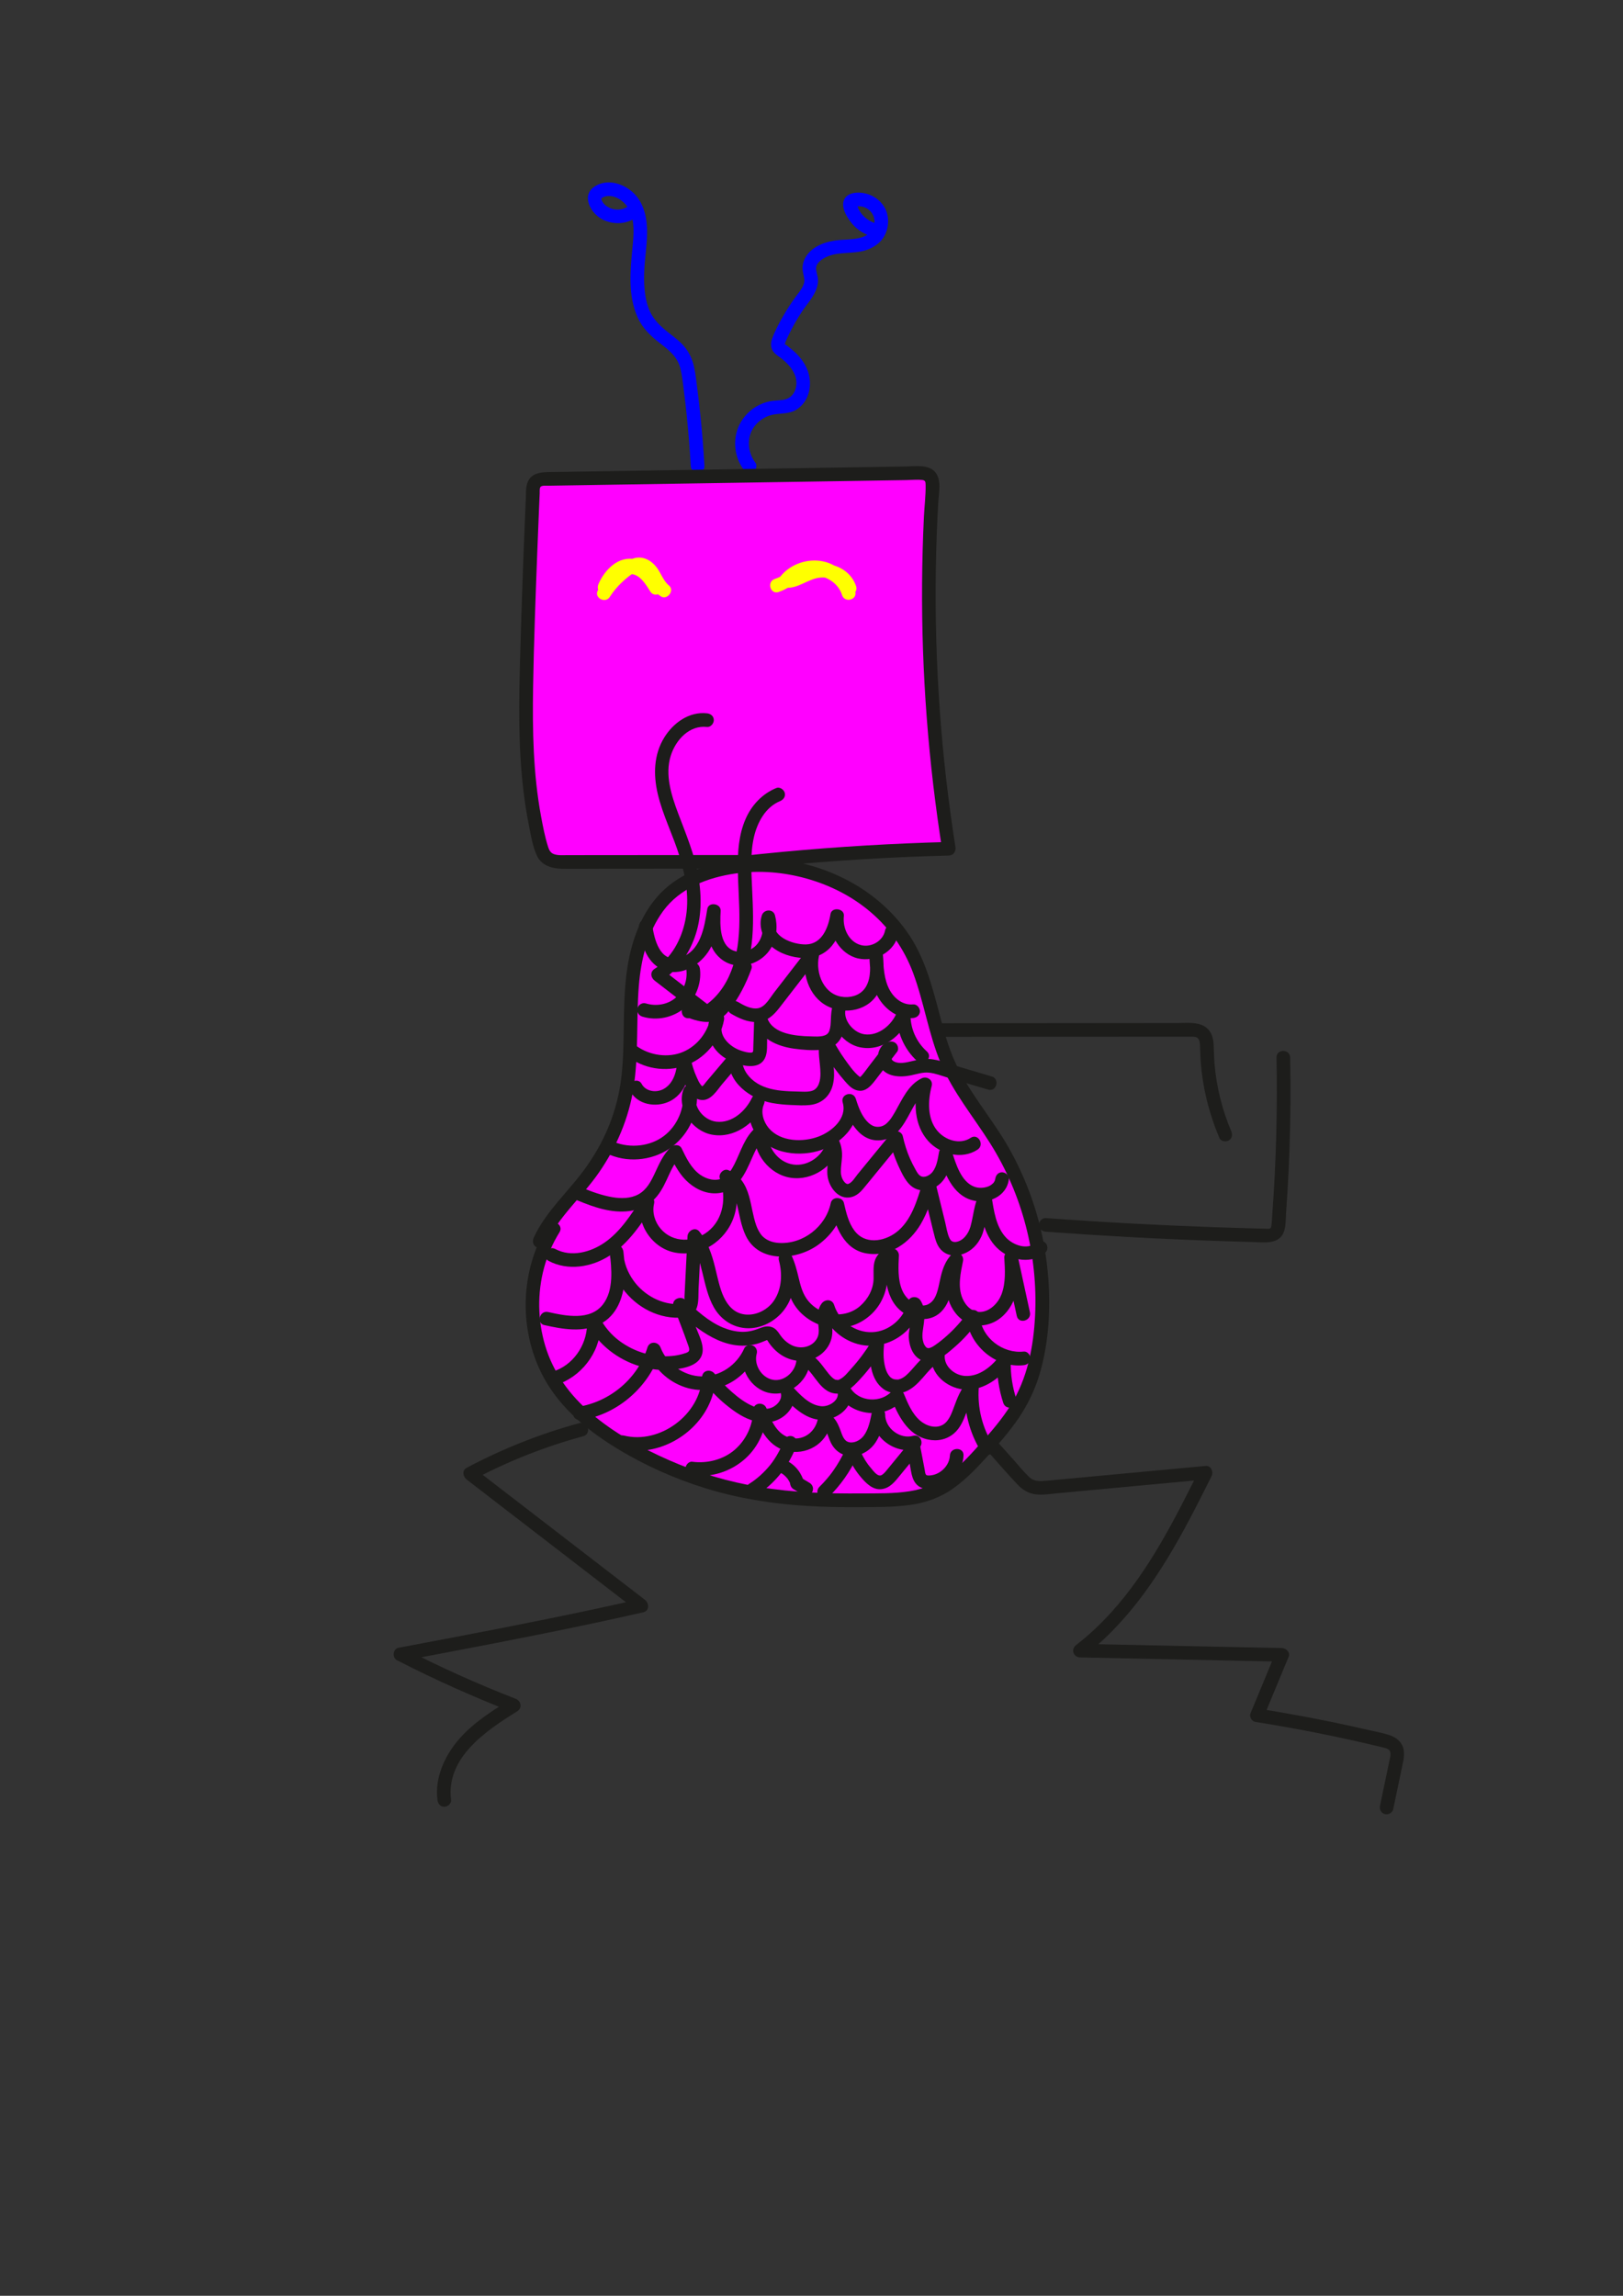 <ns0:svg xmlns:ns0="http://www.w3.org/2000/svg" id="Membres" viewBox="0 0 595.28 841.89">
  <ns0:rect x="0" y="0" width="595.28" height="841.89" fill="#333333" stroke="none"/>
  <ns0:g id="M2">
    <ns0:path d="m212.62,521.84c-14.37,3.9-28.29,9.42-41.44,16.41-1.83.97-1.38,3.25,0,4.32,16.34,12.59,32.68,25.18,49.02,37.76,4.61,3.55,9.22,7.11,13.84,10.66l.6-4.57c-22.88,5.2-45.91,9.75-68.96,14.14-6.49,1.24-12.99,2.46-19.49,3.69-2.09.39-2.45,3.62-.6,4.57,13.74,7.05,27.83,13.37,42.22,18.97l-.6-4.57c-6.82,4.26-13.87,8.65-19.12,14.86-5.11,6.04-8.66,13.93-7.65,21.98.17,1.34,1.03,2.5,2.5,2.5,1.22,0,2.67-1.15,2.5-2.5-1.95-15.58,12.85-25.39,24.29-32.53,1.95-1.22,1.37-3.8-.6-4.57-13.99-5.44-27.68-11.61-41.03-18.47l-.6,4.57c23.06-4.35,46.12-8.7,69.08-13.57,6.47-1.37,12.92-2.79,19.37-4.25,2.33-.53,2.15-3.37.6-4.57-16.34-12.59-32.68-25.18-49.02-37.76-4.61-3.55-9.22-7.11-13.84-10.66v4.32c12.78-6.79,26.28-12.11,40.25-15.9,3.1-.84,1.79-5.67-1.33-4.82h0Z" style="fill: #1d1d1b; stroke-width: 0px;" />
    <ns0:path d="m361.9,531.79c3.74,4.18,7.38,8.46,11.23,12.53,1.85,1.95,3.97,3.32,6.67,3.66s5.54-.16,8.25-.41c11.51-1.07,23.01-2.14,34.52-3.21,6.54-.61,13.08-1.22,19.62-1.83l-2.16-3.76c-9.21,18.42-18.62,37.28-32.59,52.64-3.86,4.24-8.05,8.22-12.6,11.72-.9.69-1.47,1.66-1.15,2.82.29,1.07,1.31,1.81,2.41,1.84,19.24.4,38.48.8,57.71,1.21,5.47.11,10.95.23,16.42.34l-2.41-3.16c-3.06,7.39-6.13,14.78-9.19,22.17-.48,1.16.53,2.88,1.75,3.08,9.72,1.54,19.41,3.31,29.05,5.34,4.82,1.01,9.62,2.09,14.41,3.22,1.07.25,2.15.5,3.22.77.76.19,1.77.37,2.37.92,1.06.97.37,3.04.13,4.22-1.13,5.42-2.26,10.84-3.4,16.26-.28,1.32.39,2.7,1.75,3.08,1.24.34,2.8-.42,3.08-1.75,1.08-5.18,2.16-10.36,3.25-15.54.47-2.25,1.09-4.67.43-6.95-.7-2.41-2.6-3.85-4.89-4.66s-4.68-1.2-7-1.74c-2.56-.59-5.12-1.17-7.68-1.73-5.21-1.14-10.44-2.2-15.68-3.19-5.88-1.11-11.79-2.14-17.7-3.07l1.75,3.08c3.06-7.39,6.13-14.78,9.19-22.17.65-1.56-.96-3.13-2.41-3.16-19.24-.4-38.48-.8-57.71-1.21-5.47-.11-10.95-.23-16.42-.34l1.26,4.66c17.05-13.07,28.79-31.27,38.75-50.01,2.83-5.33,5.54-10.73,8.24-16.13.77-1.54-.13-3.95-2.16-3.76-11.18,1.04-22.35,2.08-33.53,3.12-5.55.52-11.09,1.03-16.64,1.55-2.79.26-5.59.54-8.38.78-2.24.19-4.38.31-6.12-1.33-2.06-1.93-3.86-4.19-5.74-6.3l-6.35-7.09c-2.15-2.4-5.68,1.14-3.54,3.54h0Z" style="fill: #1d1d1b; stroke-width: 0px;" />
    <ns0:path d="m344.4,380.22c18.2-.02,36.4-.03,54.61-.05l27.43-.02h6.73c1.06,0,2.12-.01,3.18,0,.82,0,1.79-.05,2.56.29,1.09.49,1.17,1.98,1.23,3.02.11,1.96.11,3.92.26,5.88.72,9.67,3.07,19.06,6.86,27.98.53,1.24,2.36,1.52,3.42.9,1.29-.75,1.43-2.17.9-3.42-3.33-7.83-5.42-16.28-6.12-24.77-.17-2.07-.21-4.13-.29-6.2-.07-1.85-.3-3.84-1.32-5.43-2.53-3.95-7.62-3.25-11.68-3.25-18.7.02-37.4.03-56.1.05-10.56,0-21.11.02-31.67.03-3.22,0-3.22,5,0,5h0Z" style="fill: #1d1d1b; stroke-width: 0px;" />
    <ns0:path d="m383.57,451.69c20.13,1.47,40.29,2.57,60.46,3.29,5.04.18,10.09.34,15.13.47,4.18.11,10.11,1.15,11.8-3.92.72-2.16.6-4.74.76-6.99.18-2.47.34-4.95.49-7.42.3-5.03.54-10.07.72-15.11.41-11.4.49-22.81.27-34.21-.06-3.21-5.06-3.22-5,0,.37,19.42-.15,38.86-1.6,58.23-.08,1.08-.1,2.19-.26,3.26-.05.33-.07.84-.33,1.08-.42.39-1.66.21-2.15.2-1.32-.02-2.65-.06-3.97-.1-4.8-.13-9.59-.27-14.39-.44-9.75-.34-19.51-.77-29.25-1.29-10.9-.58-21.8-1.27-32.69-2.06-1.35-.1-2.5,1.22-2.5,2.5,0,1.43,1.15,2.4,2.5,2.5h0Z" style="fill: #1d1d1b; stroke-width: 0px;" />
  </ns0:g>
<ns0:g id="_2" data-name="2">
    <ns0:path d="m258.37,170.87c-.35-6.18-.84-12.35-1.48-18.5-.31-3.04-.66-6.07-1.05-9.1s-.66-5.95-1.31-8.85c-.59-2.62-1.67-5.01-3.35-7.1-1.48-1.84-3.35-3.29-5.21-4.72-3.54-2.73-6.67-5.5-8.19-9.84s-1.68-9.16-1.47-13.79c.24-5.07,1.19-10.13,1-15.21-.19-5.14-1.68-10.43-5.83-13.76-3.61-2.9-8.74-4.3-12.98-1.85-5.83,3.37-1.72,10.49,2.95,12.57,4.32,1.93,9.69,1.43,13.06-2.09,2.23-2.32-1.3-5.86-3.54-3.54-1.89,1.97-5.02,2.26-7.4,1.13-1.3-.62-2.36-1.47-2.87-2.8-.08-.21-.14-.46-.14-.68,0,.32-.2.12.11-.06.11-.07.24-.15.34-.21.61-.38,1.33-.55,1.97-.58,3.3-.18,6.44,2.28,7.88,5.2,2.05,4.16,1.56,9.24,1.12,13.7-.83,8.54-1.71,17.54,1.89,25.6,1.82,4.07,4.91,6.95,8.38,9.62,3.21,2.47,6.17,4.84,7.25,8.92.69,2.64.96,5.4,1.3,8.1.39,3.03.74,6.06,1.05,9.1.65,6.24,1.15,12.49,1.5,18.75.18,3.2,5.18,3.22,5,0h0Z" style="fill: #0000ff; stroke-width: 0px;" />
    <ns0:path d="m277.08,169.72c-3.14-4.17-3.39-10.14.25-14.12,1.7-1.86,3.91-3.15,6.41-3.59,2.91-.51,5.89-.18,8.49-1.87,4.95-3.22,5.95-9.85,3.71-14.99-1.14-2.6-3.03-4.87-5.18-6.71-.97-.83-2.01-1.64-3.05-2.38.45.31-.2.53.12.14.16-.19.2-.61.29-.85.33-.82.73-1.63,1.11-2.43,1.41-2.95,3.02-5.79,4.82-8.52,1.67-2.54,3.84-4.87,5.08-7.67.59-1.35.97-2.79.89-4.27s-.86-3.13-.67-4.43c.1-.7.47-1.35,1.01-1.93.74-.78,1.62-1.34,2.6-1.81,4.67-2.25,10.19-.92,15.08-2.7,2.61-.95,4.97-2.58,6.33-5.06s1.77-5.62.95-8.38c-.96-3.21-3.42-5.6-6.5-6.79-2.62-1.01-7.46-1.33-9.08,1.58s1.02,7.01,2.87,9.19c2.06,2.42,5,4.15,8.1,4.8,1.32.28,2.7-.39,3.08-1.75.34-1.24-.42-2.8-1.75-3.08-2.29-.48-4.23-1.62-5.78-3.38-.61-.7-1.15-1.55-1.52-2.41-.11-.24-.26-1.3-.48-1.43l-.72,1.01c.21-.07.43-.12.64-.17.26-.05.46-.06.72-.07,4.22-.09,7.09,4.17,5.31,8.03-2.02,4.4-8.36,3.99-12.37,4.34-4.61.4-9.92,2.07-12.39,6.33-.6,1.03-.94,2.14-1.07,3.32-.17,1.59.37,3,.59,4.54.35,2.41-1.62,4.56-2.94,6.36-1.77,2.39-3.39,4.88-4.86,7.46s-3.05,5.49-4.05,8.39c-.5,1.47-.44,3.07.43,4.39.8,1.2,2.11,1.87,3.21,2.75,1.92,1.55,3.71,3.43,4.69,5.72,1.61,3.75.26,8.66-4.16,9.35-1.62.25-3.28.22-4.9.52-1.41.26-2.77.78-4.05,1.41-2.66,1.32-4.94,3.48-6.49,6-3.29,5.35-2.87,12.64.9,17.64.81,1.08,2.16,1.64,3.42.9,1.06-.62,1.71-2.34.9-3.42h0Z" style="fill: #0000ff; stroke-width: 0px;" />
  </ns0:g>
<ns0:g id="carré">
    <ns0:path d="m269.95,316.62c25.93-2.92,51.99-4.72,78.07-5.39-6.91-43.61-8.96-87.98-6.08-132.04.11-1.71.13-3.68-1.16-4.8-1.03-.9-2.52-.92-3.89-.9-45.52.71-91.04,1.43-136.56,2.14-1.41.02-2.99.12-3.94,1.17-.79.88-.88,2.15-.93,3.33-.88,19.87-1.6,39.74-2.17,59.62-.67,23.52-1.07,47.4,4.92,70.15.45,1.69.99,3.47,2.3,4.63,1.66,1.46,4.09,1.53,6.3,1.53,25.35-.02,50.7-.04,76.05-.06" style="fill: #ff00ff; stroke-width: 0px;" />
    <ns0:path d="m269.95,319.12c20.19-2.27,40.45-3.86,60.74-4.78,5.77-.26,11.55-.46,17.33-.61,1.76-.05,2.67-1.55,2.41-3.16-2.63-16.66-4.55-33.43-5.75-50.25-1.2-16.88-1.69-33.81-1.45-50.74.12-8.5.42-17,.91-25.49.2-3.43,1.29-8.07-1.14-10.97s-7.37-2.11-10.84-2.05c-17.28.27-34.55.54-51.83.81-17.19.27-34.39.54-51.58.81-8.56.13-17.11.27-25.67.4-3.71.06-8.25-.2-9.68,4.09-.59,1.78-.46,3.83-.54,5.68-.09,2.15-.19,4.31-.28,6.46-.72,17.13-1.32,34.26-1.8,51.39-.46,16.45-.77,32.99,1.22,49.36.5,4.15,1.13,8.29,1.95,12.39.75,3.77,1.37,7.9,3.02,11.4s5.37,4.64,9.07,4.71c4.24.08,8.48,0,12.72,0,17.15-.01,34.3-.03,51.45-.04,4.23,0,8.45,0,12.68,0,3.22,0,3.22-5,0-5-16.57.01-33.14.02-49.71.04-8.37,0-16.73.01-25.1.02-1.59,0-3.34.17-4.87-.36-1.26-.43-1.81-1.48-2.19-2.7-1.16-3.65-1.89-7.49-2.59-11.26-2.88-15.58-3.16-31.52-2.9-47.33.28-16.49.9-32.97,1.53-49.45.16-4.14.32-8.28.5-12.42.09-2.07.17-4.14.26-6.21.04-.99.09-1.99.13-2.98.03-.63-.09-1.61.22-2.2.41-.78,2.16-.54,2.92-.56,2.08-.03,4.15-.07,6.23-.1,4.15-.07,8.31-.13,12.46-.2,16.7-.26,33.39-.52,50.09-.78,16.61-.26,33.23-.52,49.84-.78,4.24-.07,8.47-.13,12.71-.2,1.9-.03,3.91-.26,5.81-.05,1.15.13,1.25.7,1.27,1.78.07,3.87-.44,7.82-.63,11.69-.2,4.08-.35,8.17-.46,12.26-.45,16.35-.22,32.71.68,49.04.91,16.47,2.51,32.9,4.77,49.24.55,3.97,1.14,7.93,1.76,11.89l2.41-3.16c-20.31.53-40.6,1.73-60.82,3.62-5.76.54-11.51,1.13-17.25,1.77-1.34.15-2.5,1.04-2.5,2.5,0,1.23,1.15,2.65,2.5,2.5h0Z" style="fill: #1d1d1b; stroke-width: 0px;" />
  </ns0:g>
<ns0:g id="corps">
    <ns0:path d="m203.08,450.64c-10.98,17.49-10.28,41.58,1.71,58.4,6.16,8.64,14.8,15.23,23.91,20.65,14.85,8.84,31.33,14.94,48.35,17.9,14.97,2.6,30.26,2.79,45.46,2.5,6.69-.13,13.56-.38,19.73-2.98,6.98-2.93,12.4-8.58,17.52-14.15,6.27-6.83,12.49-13.93,16.38-22.35,2.84-6.14,4.36-12.83,5.24-19.54,3.27-24.92-2.32-50.91-15.55-72.28-5.81-9.39-13.06-17.94-17.65-27.98-5.95-13.03-7.12-27.9-13.45-40.75-11.99-24.33-42.17-36.89-68.77-31.59-6.94,1.38-13.8,3.89-19.26,8.39-10.13,8.35-13.94,22.18-14.93,35.27s.24,26.4-2.37,39.26c-2.31,11.4-7.61,22.11-14.78,31.27-5.78,7.38-12.87,13.95-16.71,22.5" style="fill: #ff00ff; stroke-width: 0px;" />
    <ns0:path d="m200.92,449.38c-11,17.68-10.81,41.7.53,59.19,6.15,9.48,15.18,16.7,24.73,22.53,10.26,6.26,21.35,11.21,32.83,14.74,11.96,3.68,24.34,5.62,36.81,6.39,6.46.4,12.93.5,19.41.46s12.5.02,18.67-.83c5.85-.81,11.32-2.82,16.11-6.32s8.56-7.56,12.41-11.79c4.01-4.4,7.95-8.92,11.29-13.86s6.02-10.54,7.71-16.39c3.26-11.29,3.95-23.54,3.03-35.21-.91-11.53-3.53-22.93-7.86-33.66-2.18-5.4-4.73-10.63-7.71-15.63-3.02-5.05-6.48-9.82-9.8-14.67s-6.51-9.82-8.92-15.19c-2.39-5.33-3.93-11.02-5.41-16.65-2.85-10.78-5.63-21.77-12.22-30.98-5.48-7.67-12.78-13.91-21.07-18.38-17.21-9.26-39.17-11.49-57.34-3.64-5.04,2.18-9.65,5.37-13.23,9.56s-5.89,8.61-7.7,13.52c-3.95,10.7-4.26,22.21-4.41,33.48-.09,6.4-.15,12.81-.9,19.17-.69,5.83-2.16,11.56-4.3,17.03s-4.84,10.29-8.05,14.96-6.94,8.74-10.54,13.02-6.93,8.62-9.23,13.65c-.56,1.23-.35,2.69.9,3.42,1.07.63,2.86.34,3.42-.9,4.58-10.04,13.3-17.36,19.52-26.31,6.49-9.34,11.07-20.09,12.8-31.36,1.9-12.33.9-24.81,1.91-37.2.79-9.59,3.13-19.51,8.88-27.4,6.2-8.5,16.44-12.35,26.52-13.81,8.79-1.28,17.89-.49,26.41,1.94s16.47,6.48,23.15,12.17c7.1,6.04,12.39,13.63,15.64,22.36,4.02,10.82,5.66,22.37,10.13,33.04,4.5,10.74,11.99,19.68,18.14,29.45,11.81,18.75,17.57,41.07,16.46,63.19-.58,11.54-2.82,23.14-9.06,33.03-3.04,4.81-6.72,9.16-10.53,13.38s-7.41,8.29-11.76,11.7-9.21,5.41-14.64,6.27c-5.82.92-11.84.77-17.72.81-12.45.09-24.98-.28-37.28-2.34-11.41-1.9-22.63-5.19-33.22-9.84-10.16-4.46-20.23-10-28.69-17.24-7.77-6.65-13.82-14.87-16.77-24.74-2.77-9.27-2.94-19.28-.41-28.63,1.24-4.6,3.14-8.94,5.65-12.99,1.7-2.74-2.62-5.25-4.32-2.52h0Z" style="fill: #1d1d1b; stroke-width: 0px;" />
  </ns0:g>
<ns0:g id="_2" data-name="2">
    <ns0:path d="m223.67,218.87c1.26-1.97,2.75-3.74,4.45-5.34,1.57-1.47,3.54-3.24,5.6-3.95,1.74-.6,3.08,1.25,3.9,2.63,1.26,2.13,2.26,4.44,4.21,6.07l3.03-3.93c-3.98-2.64-6.47-8.02-11.66-9.22-6.28-1.45-11.33,3.68-13.66,8.97-.54,1.23-.36,2.68.9,3.42s2.66.22,3.42-.9c1.77-2.6,4.3-6.14,7.54-6.09s5.49,3.76,7.11,6.39,6.01.23,4.32-2.52c-2.57-4.17-6.04-8.77-11.43-8.86s-9.1,4.53-11.85,8.56l4.32,2.52c.91-2.06,2.14-4.15,3.94-5.54,1.63-1.26,3.36-1.58,5.12-.8.42.18,1.44.89,1.9,1.3.8.71,1.54,1.49,2.27,2.28,1.63,1.75,3.24,3.48,5.25,4.81,2.33,1.55,5.22-2.1,3.03-3.93s-2.95-4.67-4.66-6.83c-1.93-2.44-4.8-4.02-7.97-3.25-2.83.69-5.5,2.95-7.62,4.85-2.23,1.99-4.15,4.33-5.77,6.84-1.74,2.72,2.58,5.23,4.32,2.52h0Z" style="fill: #ffff00; stroke-width: 0px;" />
    <ns0:path d="m285.55,217.09c4.94-1.56,8.9-6.28,14.28-5.9,3.93.28,7.83,3.12,9,6.99l4.82-1.33c-1.66-5.36-6.18-9.81-11.74-10.98s-11.84.86-15.53,5.36c-1.43,1.74-.46,4.04,1.77,4.27,4.6.46,8.22-3.3,12.71-3.69,3.32-.29,7.17,1.05,8.32,4.49,1.01,3.04,5.85,1.73,4.82-1.33-1.6-4.8-6.04-7.73-10.98-8.15-2.59-.22-5.28.32-7.67,1.28s-4.6,2.67-7.19,2.41l1.77,4.27c2.53-3.08,6.66-4.92,10.66-4.07s7.08,3.71,8.25,7.49c.95,3.06,5.76,1.76,4.82-1.33-1.66-5.45-6.58-9.58-12.19-10.47-3.11-.49-6.04-.01-8.88,1.34s-5.31,3.58-8.37,4.55-1.75,5.79,1.33,4.82h0Z" style="fill: #ffff00; stroke-width: 0px;" />
  </ns0:g>
<ns0:g id="_écailles" data-name="écailles">
    <ns0:path d="m234.39,340.42c.86,6.22,3.06,13.46,9.73,15.56s13.98-3,16.85-9.05c1.83-3.87,2.59-8.04,3.26-12.23l-4.91-.66c-.35,6.48-.03,14.13,5.89,18.16s14.35,1.23,17.69-4.75c1.99-3.57,2.4-7.85,1.35-11.78-.65-2.47-4.08-2.28-4.82,0-1.31,4.04.32,8.6,3.46,11.34s7.61,4.14,11.83,4.31,7.96-1.44,10.53-4.67c2.31-2.9,3.59-6.46,4.18-10.1l-4.91-.66c-.73,6.61,3.48,14.02,10.2,15.58,6.21,1.45,13.59-2.47,14.75-9.01.24-1.33-.36-2.69-1.75-3.08-1.21-.33-2.84.41-3.08,1.75-.71,3.97-5.14,6.47-8.91,5.44-4.54-1.24-6.71-6.33-6.22-10.68.31-2.78-4.46-3.45-4.91-.66-.81,4.94-3.1,10.97-8.97,11.1-4.83.11-13.46-2.95-11.38-9.33h-4.82c.8,3.02.4,6.47-1.54,9.01-1.7,2.23-4.63,3.42-7.41,2.98-6.74-1.06-6.44-9.85-6.16-14.95.15-2.77-4.46-3.47-4.91-.66-1.06,6.64-2.47,15.79-10.15,17.83-7.26,1.93-9.31-6.81-10.05-12.11-.19-1.34-1.9-2.07-3.08-1.75-1.44.4-1.93,1.73-1.75,3.08h0Z" style="fill: #1d1d1b; stroke-width: 0px;" />
    <ns0:path d="m235.56,372.79c5.35,1.67,11.27.39,15.56-3.17,4.04-3.36,6.24-9,5.62-14.21-.16-1.34-1.04-2.5-2.5-2.5-1.23,0-2.66,1.15-2.5,2.5.48,4.07-.85,7.81-3.95,10.49-2.91,2.52-7.2,3.21-10.9,2.06-1.29-.4-2.73.48-3.08,1.75-.37,1.34.45,2.67,1.75,3.08h0Z" style="fill: #1d1d1b; stroke-width: 0px;" />
    <ns0:path d="m252.49,373.42c3.22,0,3.22-5,0-5s-3.22,5,0,5h0Z" style="fill: #1d1d1b; stroke-width: 0px;" />
    <ns0:path d="m252.01,373.09c2.51.93,5.21,1.8,7.92,1.65,3.02-.17,5.44-1.57,7.29-3.94,3.64-4.66,6.4-9.99,8.4-15.54.46-1.27-.52-2.74-1.75-3.08-1.39-.38-2.62.47-3.08,1.75-1.67,4.63-4.01,9.01-6.89,13.01-1.1,1.53-2.33,2.75-4.14,2.81-2.22.07-4.37-.71-6.44-1.48-1.27-.47-2.74.53-3.08,1.75-.38,1.4.48,2.6,1.75,3.08h0Z" style="fill: #1d1d1b; stroke-width: 0px;" />
    <ns0:path d="m268.14,371.74c2.82,1.64,6.1,3.19,9.45,3.03,3.71-.18,6.08-2.37,8.24-5.16,4.64-5.99,9.28-11.99,13.92-17.98l-4.18-2.43c-1.63,7.29.87,16.17,7.91,19.77,6.51,3.33,15.46,1.58,18.84-5.35,2.05-4.2,1.94-8.93,1.51-13.47-.13-1.34-1.06-2.5-2.5-2.5-1.3,0-2.57,1.14-2.5,2.5.27,5.48.59,11.4,3.61,16.17,2.65,4.18,7.34,7.48,12.47,7,1.34-.13,2.5-1.06,2.5-2.5,0-1.25-1.15-2.63-2.5-2.5-3.69.35-6.79-2.06-8.53-5.16-2.19-3.91-2.34-8.65-2.55-13.01h-5c.36,3.78.79,8.18-1.18,11.62-1.63,2.85-4.74,4.02-7.87,3.86-7.4-.36-10.85-8.58-9.39-15.1.24-1.09-.16-2.25-1.15-2.82-.87-.51-2.36-.47-3.03.39-4.13,5.34-8.27,10.69-12.4,16.03-1.46,1.89-3.15,5.12-5.72,5.59s-5.29-1.04-7.42-2.29c-2.79-1.62-5.31,2.7-2.52,4.32h0Z" style="fill: #1d1d1b; stroke-width: 0px;" />
    <ns0:path d="m230.97,387.92c6.24,4.5,14.72,5.33,21.75,2.29,6.55-2.84,11.51-9.12,12.82-16.13.23-1.22-.23-2.46-1.45-2.95-1.1-.44-2.54-.1-3.12,1.02-1.83,3.53-1.57,7.67.36,11.11s5.49,5.71,9.2,6.87,8.77,1.71,10.31-2.78c.65-1.89.46-4.15.52-6.12.07-2.33.14-4.67.21-7l-4.91.66c2.41,6.13,8.36,8.79,14.54,9.66,3.22.45,6.6.71,9.85.43,3.81-.32,6.96-2.2,8.06-6.01.48-1.66.54-3.44.62-5.15.07-1.51.06-3.18.68-4.56l-4.32-2.52c-1.56,3.55-1.29,7.38.64,10.75,1.81,3.15,4.99,5.74,8.58,6.53,8.18,1.8,15.78-4.27,18.53-11.62l-4.91-.66c-.13,6.54,2.63,13,7.49,17.39,2.38,2.15,5.93-1.37,3.54-3.54-3.93-3.55-6.13-8.55-6.02-13.85.02-1.23-.97-2.31-2.17-2.46-1.3-.15-2.3.59-2.74,1.79-1.76,4.71-6.83,9.01-12.06,8.2-4.3-.67-8.36-5.89-6.55-10,.54-1.24.36-2.68-.9-3.42-1.07-.62-2.87-.34-3.42.9-.83,1.85-1.16,3.72-1.29,5.73-.1,1.53-.05,3.17-.36,4.58-.28,1.29-.7,2.22-2.08,2.67-1.64.54-3.58.35-5.28.31-5.39-.13-13.4-.88-15.59-6.47-.99-2.53-4.82-2.31-4.91.66-.1,3.38-.18,6.76-.31,10.14-.03.8.14,1.59-.76,1.64-1.21.07-2.51-.34-3.65-.7-4.2-1.32-9.07-5.82-6.57-10.63l-4.57-1.93c-1.06,5.67-4.83,10.7-10.19,12.99s-12.16,1.38-17.04-2.14c-1.1-.79-2.79-.19-3.42.9-.74,1.26-.2,2.63.9,3.42h0Z" style="fill: #1d1d1b; stroke-width: 0px;" />
    <ns0:path d="m231.1,400.04c2.69,5.1,9.39,6.19,14.3,3.93,5.69-2.62,8.01-9.49,8.02-15.33l-4.91.66c.65,3.03,1.67,5.96,3,8.76,1.21,2.52,3.11,5.37,6.25,5.33,3.22-.04,5.32-3.7,7.16-5.88,2.2-2.59,4.39-5.19,6.59-7.78l-4.27-1.77c-.5,8.96,7.91,15.02,15.86,16.51,2.36.44,4.77.65,7.17.75,2.23.09,4.55.24,6.77,0,4.39-.48,7.46-3.29,8.47-7.58.52-2.21.49-4.43.24-6.67-.29-2.64-.82-5.37-.2-8l-4.57.6c1.6,3.01,3.41,5.9,5.45,8.62,1.1,1.47,2.25,2.91,3.47,4.3,1.09,1.24,2.21,2.51,3.78,3.14,3.88,1.54,6.2-2.01,8.23-4.65,2.38-3.1,4.76-6.2,7.15-9.3.59-.77.35-2.09-.2-2.78-.66-.83-1.6-1.08-2.63-.9-3.96.72-5.25,5.8-3.48,8.99,2.19,3.95,7.31,4.16,11.22,3.38,2.26-.46,4.5-1.27,6.84-1.01s4.5,1.13,6.67,1.78c4.98,1.48,9.96,2.96,14.94,4.43,3.09.92,4.41-3.91,1.33-4.82-4.2-1.25-8.4-2.49-12.6-3.74-3.85-1.14-8.07-2.96-12.15-2.67-2.02.14-3.95.69-5.91,1.11-1.41.31-2.92.53-4.34.13-.61-.17-1.19-.44-1.6-.95.22.28-.18-.4-.04-.06,0-.02-.19-.79-.14-.4-.02-.15.07-.99,0-.69.02-.09.28-.72.11-.38.23-.47-.15.06.22-.29-.34.31-.11.08.25.01l-2.82-3.67c-1.93,2.51-3.85,5.01-5.78,7.52-.92,1.2-1.8,2.45-2.78,3.6-.23.27-.49.57-.78.75.23-.14.35.08.17,0-.22-.09-.39-.25-.57-.4-2-1.69-3.66-4.1-5.17-6.22-1.68-2.35-3.18-4.82-4.54-7.37-1-1.88-4.08-1.47-4.57.6-.97,4.08.18,7.94.21,12.03.02,2.37-.52,5.61-3.16,6.38-1.66.48-3.54.26-5.25.24-2.04-.04-4.08-.11-6.1-.33-3.4-.37-6.97-1.29-9.74-3.4s-4.65-5.11-4.46-8.59c.12-2.08-2.88-3.41-4.27-1.77-1.72,2.02-3.43,4.05-5.15,6.07-.86,1.01-1.72,2.02-2.57,3.04-.43.51-.86,1.01-1.29,1.52-.35.41-.84,1.25-1.33,1.5-.57.29.06.06-.03.03-.18-.07-.46-.45-.59-.62-.64-.82-1.07-1.87-1.5-2.82-1.01-2.22-1.7-4.57-2.21-6.95-.6-2.79-4.91-2.11-4.91.66,0,3.96-1.24,8.7-4.99,10.74-2.7,1.47-6.56.89-8.01-1.86s-5.82-.32-4.32,2.52h0Z" style="fill: #1d1d1b; stroke-width: 0px;" />
    <ns0:path d="m223.9,423.57c7.42,2.99,16.36,1.75,22.69-3.12s9.65-12.58,9.01-20.31c-.24-2.84-3.92-3.36-4.91-.66-2.62,7.16,3.27,15.28,10.42,16.61,8.03,1.5,15.71-4.02,19.05-11.06l-4.32-2.52c-1.78,4.05-1.39,8.51.85,12.32s6.13,6.39,10.4,7.47c8.22,2.09,17.96-.26,23.62-6.79,3.02-3.49,4.55-7.99,3.21-12.54l-4.82,1.33c2.06,6.66,6.38,15.15,14.72,13.73,5.9-1.01,8.5-7.38,11.11-11.99,1.54-2.72,3.01-5.03,5.65-6.3l-3.67-2.82c-1.9,7.19-1.68,15.74,3.57,21.54,4.4,4.86,12.39,6.9,18.08,3.11,2.67-1.78.16-6.11-2.52-4.32-3.96,2.64-9.29.92-12.25-2.58-3.75-4.45-3.46-11.14-2.07-16.42.59-2.23-1.76-3.75-3.67-2.82-4.95,2.39-7.19,7.83-9.77,12.33-.31.54-.62,1.07-.96,1.59-.16.25-.33.5-.5.75-.07.1-.15.21-.22.31-.46.65.14-.16-.14.19-.35.44-.73.85-1.14,1.24-.09.09-.64.55-.29.28-.24.19-.5.35-.76.5-.74.43-1.49.62-2.44.6-1.14-.02-2.18-.51-3.06-1.28-2.58-2.23-3.88-5.79-4.86-8.96s-5.74-1.77-4.82,1.33c1.69,5.73-3.87,10.57-8.79,12.45-5.77,2.21-14.04,1.99-18.32-3.05-1.92-2.26-3.07-5.82-1.82-8.67.54-1.24.36-2.68-.9-3.42-1.09-.64-2.84-.33-3.42.9-2.31,4.87-7.31,9.46-13.07,8.82-4.91-.55-8.96-5.88-7.26-10.52l-4.91-.66c.52,6.21-2.04,12.55-7.04,16.38s-12.32,4.66-18.33,2.23c-1.25-.51-2.75.55-3.08,1.75-.39,1.43.49,2.57,1.75,3.08h0Z" style="fill: #1d1d1b; stroke-width: 0px;" />
    <ns0:path d="m211.97,440.26c5.86,2.45,12.4,4.7,18.84,3.85,3.25-.43,6.25-1.68,8.7-3.9,2.27-2.05,3.73-4.81,5.01-7.55,1.4-3,2.65-6.2,5.11-8.52l-3.93-.51c1.76,3.7,3.8,7.49,6.97,10.18s7.08,4.25,11.16,3.69c6.78-.92,9.54-7.22,11.96-12.77,1.3-2.99,2.63-5.88,5.15-7.91l-4.27-1.77c-.56,7.86,5.52,15.68,13.36,16.85s15.93-4.13,17.92-11.86l-4.57.6c.8,1.74.44,3.88.26,5.71-.2,2.02-.4,4.03.1,6.02.85,3.41,3.67,7.08,7.55,6.77,2.21-.17,3.88-1.5,5.26-3.14,1.55-1.84,3.06-3.73,4.59-5.6,3.11-3.79,6.21-7.58,9.32-11.37l-4.18-1.1c.82,3.65,2.06,7.18,3.67,10.56,1.44,3.04,3.2,6.69,6.69,7.73,3.06.92,6.53-.39,8.67-2.65,2.49-2.63,3.3-6.26,3.92-9.71h-4.82c2.03,6.3,4.91,14.18,11.99,16.23,5.83,1.7,12.87-1.24,13.63-7.7.16-1.34-1.26-2.5-2.5-2.5-1.48,0-2.34,1.15-2.5,2.5.04-.34-.12.41-.12.41-.13.44.09-.06-.15.37-.24.46-.34.57-.52.74-.52.52-1.22.97-1.82,1.19-1.78.64-3.68.67-5.34-.03-4.57-1.92-6.45-8.15-7.86-12.53-.7-2.16-4.36-2.59-4.82,0-.43,2.42-.8,5.2-2.36,7.2-.95,1.22-2.93,2.37-4.4,1.51-.9-.52-1.43-1.61-1.92-2.49-.7-1.24-1.34-2.51-1.92-3.81-1.19-2.67-2.05-5.49-2.69-8.34-.39-1.73-2.99-2.55-4.18-1.1-2.8,3.41-5.59,6.82-8.39,10.24-1.35,1.64-2.69,3.29-4.04,4.93-.85,1.04-1.93,2.94-3.27,3.44-.39.15-.52.07-.75-.04-.39-.19-.68-.49-.97-.88-.73-.98-1.09-2.24-1.11-3.42-.02-1.85.33-3.69.42-5.54.1-2.15-.22-4.14-1.12-6.1s-4.06-1.36-4.57.6c-1.33,5.16-6.74,9.04-12.11,8.32-5.67-.77-9.75-6.43-9.35-11.97.07-.97-.68-1.94-1.54-2.28-1-.4-1.91-.14-2.73.52-4.28,3.44-5.67,8.95-8.06,13.64-1.09,2.14-2.25,3.94-4.19,4.99-2.56,1.39-5.93.53-8.36-1.19-3.24-2.29-5.11-6.15-6.77-9.63-.72-1.51-2.84-1.53-3.93-.51-2.79,2.63-4.3,6.12-5.89,9.53-1.42,3.05-2.99,6.13-6.04,7.81-2.87,1.58-6.41,1.59-9.56,1.05-3.9-.67-7.66-2.04-11.3-3.56-1.25-.52-2.75.56-3.08,1.75-.4,1.44.49,2.55,1.75,3.08h0Z" style="fill: #1d1d1b; stroke-width: 0px;" />
    <ns0:path d="m201.17,462.36c7.11,3.8,15.82,2.35,22.41-1.9,6.97-4.5,11.63-11.59,16.05-18.42l-4.57-1.93c-2.01,8.52,4.07,17.73,12.71,19.26,9.34,1.66,18.3-4.2,21.35-13,1.72-4.96,1.53-10.61-.29-15.51l-3.08,3.08c.36.14,1.13.63,1.46.94.77.75.87.87,1.39,1.8.49.88.56,1.07.88,2s.56,1.84.79,2.77c.95,3.94,1.49,7.98,3.25,11.68,4.8,10.1,18.46,9.1,26.37,3.5,4.78-3.39,8.41-8.36,9.62-14.15h-4.82c1.69,7.28,4.79,15.8,13.22,17.18s15.78-3.92,19.84-10.84c2.47-4.23,3.96-8.96,5.38-13.62h-4.82c1.05,4.26,2.09,8.51,3.14,12.77.49,2,.94,4.02,1.49,6.01.48,1.74,1.23,3.48,2.59,4.7,2.52,2.26,5.97,2.1,8.86.68s4.94-4.04,6-7.02c1.35-3.81,1.19-8.12,3.04-11.76l-4.57-.6c1.01,6.44,2.35,13.97,7.66,18.39,4.78,3.98,11.93,5.26,16.91.93,1.02-.89.91-2.63,0-3.54-1.01-1.01-2.51-.89-3.54,0-3.12,2.71-8.19.89-10.82-1.84-3.8-3.95-4.58-10.1-5.39-15.27-.33-2.12-3.64-2.42-4.57-.6-1.9,3.73-2.05,7.81-3.17,11.77-.75,2.64-2.73,5.33-5.42,5.62-.41.04-.96-.06-1.12-.13-.56-.26-.85-.63-1.15-1.25-.87-1.82-1.14-4.05-1.62-5.99-1.16-4.74-2.33-9.48-3.49-14.21-.61-2.47-4.12-2.28-4.82,0-1.95,6.37-4.08,13.93-9.69,18.12-4.59,3.42-11.48,4.4-15.26-.7-2.17-2.93-3.03-6.65-3.84-10.14-.55-2.35-4.31-2.42-4.82,0-1.83,8.72-10.23,15.27-19.17,14.65-2.19-.15-4.4-.91-5.94-2.52-.94-.99-1.76-2.57-2.22-3.86-1.24-3.5-1.64-7.22-2.66-10.79-1.21-4.25-3.38-7.83-7.62-9.53-1.72-.69-3.7,1.39-3.08,3.08,2.46,6.64,1.45,14.85-4.38,19.44-5.18,4.08-12.77,4.21-17.24-.91-2.18-2.5-3.28-6.02-2.51-9.27.66-2.78-3.02-4.32-4.57-1.93-3.8,5.86-7.75,12.15-13.61,16.19-5.13,3.54-12.22,5.44-18.02,2.34-2.84-1.52-5.37,2.8-2.52,4.32h0Z" style="fill: #1d1d1b; stroke-width: 0px;" />
    <ns0:path d="m199.73,485.94c6.66,1.49,14.15,2.85,20.5-.45,5.94-3.09,8.34-9.51,8.83-15.83.27-3.53,0-7.08-.4-10.59-.15-1.34-1.04-2.5-2.5-2.5-1.32,0-2.54,1.14-2.5,2.5.26,8.71,5.56,16.67,13.06,20.94,3.71,2.11,8.02,3.33,12.3,3.21,2.3-.07,4.88-.55,6.13-2.73s.95-5.38,1.07-7.84c.33-6.45.65-12.89.98-19.34l-4.27,1.77c2.64,3.21,3.73,7.65,4.74,11.77s1.96,8.71,4.16,12.57c2.45,4.3,6.61,7.23,11.6,7.62,5.51.43,11-2.45,14.25-6.8,4.1-5.47,4.59-12.92,2.87-19.35l-4.57,1.93c2.28,4.69,2.28,10.15,4.83,14.76,2.21,3.99,6,6.9,10.25,8.42,8.87,3.18,18.76-1.3,22.64-9.8,1.07-2.34,1.7-4.83,1.73-7.41.02-1.45-.22-2.95.04-4.39.07-.37.59-1.74,1.08-1.65l-1.84-2.41c-.37,8.2.11,18.39,8.78,22.26,3.47,1.55,7.54,1.66,10.69-.7,2.86-2.15,4.11-5.47,4.91-8.85s1.16-7.11,3.49-9.48l-4.18-2.43c-.95,4.66-1.86,9.45-.85,14.18.78,3.65,2.97,7.14,6.14,9.16,3.38,2.15,7.54,2.02,11.04.26s6.07-5.1,7.42-8.76c1.73-4.68,1.48-9.85,1.2-14.75l-4.91.66c1.5,6.89,2.99,13.78,4.49,20.67.68,3.14,5.5,1.81,4.82-1.33-1.5-6.89-2.99-13.78-4.49-20.67-.59-2.73-5.07-2.16-4.91.66.26,4.46.59,9.15-1.02,13.42-1.14,3.03-3.91,6-7.26,6.43s-5.9-2.17-7.08-5.01c-1.79-4.3-.67-9.24.22-13.61.48-2.35-2.34-4.31-4.18-2.43-2.19,2.23-3.27,5.16-3.98,8.14-.62,2.59-1,5.56-2.22,7.77-1.15,2.09-3.24,3.28-5.71,2.66-2.87-.71-5.11-2.79-6.24-5.5-1.66-4-1.37-8.54-1.18-12.76.04-1-.8-2.23-1.84-2.41-2.68-.46-5.1.77-6.45,3.14s-.94,5.22-1,7.91c-.09,3.86-2.08,7.46-4.95,9.97-5.85,5.12-15.44,3.58-19.73-2.85-1.49-2.24-2.16-4.83-2.78-7.42-.69-2.88-1.39-5.7-2.69-8.38s-5.29-.75-4.57,1.93c1.3,4.83,1.09,10.23-1.68,14.53-2.25,3.49-6.6,5.77-10.78,5.28-3.86-.45-6.23-3.15-7.76-6.38s-2.31-7.37-3.23-11.04c-1.17-4.69-2.69-9.28-5.8-13.06-1.48-1.79-4.17-.2-4.27,1.77-.25,4.9-.49,9.79-.74,14.69-.13,2.53-.26,5.06-.38,7.59-.03.51.17,1.92-.23,2.36-.21.24-.98.23-1.3.25-6.7.39-13.34-3.22-17.19-8.64-2.2-3.09-3.59-6.67-3.7-10.49h-5c.69,6.14,1.57,14.01-2.48,19.26-4.71,6.09-13.68,4.23-20.11,2.79-3.13-.7-4.47,4.12-1.33,4.82h0Z" style="fill: #1d1d1b; stroke-width: 0px;" />
    <ns0:path d="m205.29,507.4c9.17-3.61,15.53-12.95,14.99-22.9l-4.66,1.26c3.92,7.42,11.02,12.83,19,15.25,3.92,1.19,8.15,1.67,12.23,1.23s10.4-1.48,10.86-6.74c.25-2.9-1.38-5.9-2.38-8.55-1.15-3.07-2.31-6.14-3.46-9.22l-4.18,2.43c8.04,7.41,18.21,15.83,29.99,12.61,1.2-.33,2.33-.86,3.49-1.3.61-.23.39-.02.12-.18s.07.06.15.21c.3.52.66,1.01,1.01,1.49,1.53,2.03,3.48,3.75,5.8,4.83,4.73,2.2,10.39,1.57,14.09-2.29,2.01-2.09,3.03-4.79,2.95-7.69-.06-2.33-1.15-5.31.41-7.32l-4.57-.6c1.94,6.24,7.11,11.18,13.4,12.94,6.35,1.77,13.08-.21,17.83-4.68,2.68-2.52,4.63-5.82,5.47-9.4l-4.57.6c2.07,3.19-.11,7.49.06,10.99s1.63,7.42,5.2,8.65c4.35,1.51,8.51-2.38,11.55-4.99,3.41-2.93,6.39-6.31,8.99-9.97l-4.66-1.26c.8,10.29,10.61,19.01,21.06,17.83,1.34-.15,2.5-1.04,2.5-2.5,0-1.23-1.15-2.65-2.5-2.5-7.58.86-15.46-5.03-16.06-12.83-.2-2.54-3.2-3.31-4.66-1.26-2.19,3.08-4.74,5.89-7.56,8.39-1.33,1.18-2.71,2.31-4.18,3.31-.66.45-1.37.93-2.17,1.11-.44.1-.78-.01-1.1-.28-.18-.15-.42-.43-.65-.84-.3-.53-.44-1-.59-1.67-.25-1.09-.21-2.35-.03-3.57.54-3.76,1.33-7.74-.88-11.15-1.11-1.71-4.06-1.6-4.57.6-1.39,5.97-6.86,10.85-13.09,11.08s-12.14-4.04-13.97-9.94c-.69-2.23-3.29-2.25-4.57-.6-1.49,1.93-1.58,4.44-1.36,6.77.19,1.96.66,4.1-.29,5.93-1.78,3.44-6.19,4.24-9.46,2.56-1.82-.93-3.21-2.3-4.33-3.99-.74-1.11-1.55-2.14-2.86-2.59s-2.72-.25-4.01.26c-2.32.92-4.46,1.55-6.98,1.48-2.37-.07-4.73-.67-6.92-1.57-5.37-2.22-9.73-6.34-13.94-10.22-1.69-1.56-5.11-.06-4.18,2.43,1.74,4.64,3.61,9.25,5.23,13.94.21.61.72,1.74.41,2.4-.24.52-.95.71-1.44.87-1.52.51-3.14.85-4.74,1-6.82.65-13.67-1.38-19.18-5.42-3.09-2.26-5.6-5.24-7.38-8.62-1.14-2.16-4.79-1.21-4.66,1.26.41,7.57-4.16,15.26-11.32,18.08-1.26.49-2.13,1.67-1.75,3.08.33,1.2,1.81,2.24,3.08,1.75h0Z" style="fill: #1d1d1b; stroke-width: 0px;" />
    <ns0:path d="m213.3,520.72c13.41-2.11,24.93-12.33,28.96-25.23h-4.82c2.38,6.26,7.45,11.11,13.81,13.23s13.57.83,18.94-3.13c3.04-2.24,5.57-5.13,7.1-8.61l-4.57-1.93c-1.89,6.69,2.68,14.45,9.58,15.79,7.53,1.46,15.04-5.09,14.82-12.72l-3.16,2.41c.87.29,1.79,1.04,2.69,2.03.96,1.06,1.5,1.85,2.37,2.99,1.69,2.23,3.58,4.64,6.45,5.32,4.24,1,7.4-2.29,10.01-5.13,3.15-3.42,5.96-7.16,8.41-11.12l-4.66-1.26c-.51,5.42,0,12.52,4.8,16.01,2.26,1.65,5.43,1.99,8.02.97s4.58-3.03,6.4-5.1,3.89-4.75,6.21-5.68l-3.16-2.41c-.34,6.54,5.54,11.63,11.67,12.36,6.63.78,12.88-3.48,16.81-8.46l-4.27-1.77c-.1,5.15.66,10.31,2.27,15.2,1,3.04,5.83,1.74,4.82-1.33-1.48-4.51-2.18-9.13-2.09-13.88.04-2-2.89-3.52-4.27-1.77-2.95,3.74-7.21,7.24-12.24,7.08-3.92-.12-7.92-3.35-7.71-7.44.08-1.5-1.68-3-3.16-2.41-3.14,1.26-5.43,3.55-7.62,6.05-1.04,1.18-2.06,2.39-3.22,3.44-.87.79-1.79,1.38-2.87,1.63-.18.03-.17.04.02.02-.18.02-.35.03-.53.03-.14,0-.92-.07-.74-.04-.73-.13-.95-.2-1.61-.68-.58-.42-1.37-1.63-1.7-2.55-1.08-2.99-1.13-6.12-.83-9.29.24-2.6-3.45-3.22-4.66-1.26-2.15,3.48-4.58,6.75-7.33,9.78-1.19,1.31-2.47,3.03-4.06,3.86-.7.37-.67.35-1.38.31.54.02-.19-.05-.33-.09-.56-.13.05.08-.32-.13-.2-.11-.39-.23-.58-.36.38.27-.34-.3-.41-.36-.43-.41-.83-.85-1.21-1.31-.74-.89-1.5-1.96-2.35-3.05-1.7-2.19-3.62-4.13-6.31-5.03-1.52-.51-3.21.85-3.16,2.41.13,4.41-4.27,8.8-8.81,7.84-4.18-.89-6.89-5.63-5.77-9.57.34-1.19-.31-2.49-1.45-2.95-1.04-.42-2.61-.13-3.12,1.02-2.71,6.17-8.97,10.46-15.78,10.29-6.42-.16-12.64-4.58-14.92-10.58-.86-2.25-4.05-2.48-4.82,0-3.54,11.37-13.75,19.91-25.46,21.74-1.33.21-2.07,1.88-1.75,3.08.39,1.42,1.74,1.96,3.08,1.75h0Z" style="fill: #1d1d1b; stroke-width: 0px;" />
    <ns0:path d="m227.54,531.28c12.62,3.14,26.41-4.08,32.16-15.53,1.68-3.34,2.64-6.93,2.8-10.67l-4.66,1.26c2.52,3.28,5.32,6.29,8.54,8.89s6.49,4.86,10.38,5.9,7.78.53,10.92-1.95c2.9-2.3,4.55-6,3.53-9.67l-4.18,2.43c3.93,4.16,9.06,9.21,15.3,8.71,5.61-.45,11.16-5.25,9.71-11.27l-4.57,1.93c4.59,8.03,17.4,9.4,23.36,2.16l-4.18-1.1c2.67,6.48,6.08,13.81,13.63,15.5,3.46.77,6.95.07,9.66-2.26,2.23-1.92,3.42-4.74,4.44-7.43s1.86-5.62,3.87-7.67l-4.27-1.77c-.59,8.28,1.53,16.66,5.94,23.69,1.71,2.72,6.03.21,4.32-2.52-3.98-6.34-5.79-13.7-5.25-21.17.16-2.2-2.82-3.25-4.27-1.77-2.41,2.46-3.59,5.66-4.76,8.83-.89,2.41-1.88,5.27-4.01,6.59-2.7,1.68-6.26.5-8.5-1.44-2.95-2.56-4.51-6.39-5.97-9.92-.63-1.54-2.84-2.72-4.18-1.1-3.94,4.78-12.42,4.27-15.51-1.15-1.43-2.5-5.23-.8-4.57,1.93.3,1.27-.33,2.53-1.53,3.5-1.28,1.05-3.03,1.64-4.68,1.44-4.3-.5-7.66-4.3-10.45-7.25-1.73-1.83-4.84.07-4.18,2.43.58,2.08-.89,3.99-2.64,5.01-2.3,1.33-5.12.83-7.46-.14-2.84-1.17-5.41-3.13-7.71-5.13s-4.54-4.3-6.43-6.77c-1.46-1.9-4.55-1.4-4.66,1.26-.58,13.64-15.44,24.66-28.62,21.38-3.12-.78-4.46,4.04-1.33,4.82h0Z" style="fill: #1d1d1b; stroke-width: 0px;" />
    <ns0:path d="m253.93,541.03c6.88.91,13.98-1.36,19.18-5.92s8.03-11.2,8.15-17.96l-4.91.66c2.3,6.41,5.75,13.33,13.23,14.47s14.24-3.75,15.28-11.07l-3.67,1.49c1,.45,1.35,1,1.86,2.14.55,1.22,1,2.72,1.6,4.01,1.37,2.97,3.97,4.94,7.29,5.08s6.51-1.55,8.52-4.06c2.42-3.03,3.35-6.79,4.11-10.51l-4.91-.66c-.07,8.25,8.63,14.89,16.57,12.65,3.09-.87,1.78-5.7-1.33-4.82-4.79,1.36-10.29-2.77-10.24-7.82.02-2.75-4.33-3.48-4.91-.66s-1.15,6.07-2.98,8.49c-1.24,1.64-3.49,2.79-5.42,2.32s-2.49-2.77-3.15-4.5c-.9-2.38-2.03-4.84-4.49-5.95-1.28-.58-3.42-.26-3.67,1.49-.69,4.82-4.93,8.42-9.9,7.44s-7.38-6.39-8.98-10.84c-.93-2.58-4.86-2.27-4.91.66-.1,5.52-2.54,10.78-6.69,14.42s-10.09,5.19-15.65,4.45c-1.34-.18-2.5,1.28-2.5,2.5,0,1.5,1.16,2.32,2.5,2.5h0Z" style="fill: #1d1d1b; stroke-width: 0px;" />
    <ns0:path d="m277.25,548.51c6.96-4.41,12.21-11.01,15.02-18.75.46-1.27-.52-2.74-1.75-3.08-1.39-.38-2.61.47-3.08,1.75-1.05,2.89-3.01,6.4-4.94,8.78-2.31,2.84-4.85,5.12-7.78,6.97-1.14.72-1.6,2.23-.9,3.42s2.28,1.62,3.42.9h0Z" style="fill: #1d1d1b; stroke-width: 0px;" />
    <ns0:path d="m285.76,539.81c.11.04.22.09.33.13l-.6-.25c.76.33,1.47.75,2.13,1.25l-.51-.39c.7.54,1.33,1.17,1.88,1.87l-.39-.51c.52.68.96,1.42,1.29,2.21l-.25-.6c.06.14.11.27.16.41.23.62.56,1.15,1.15,1.49.54.31,1.33.45,1.93.25s1.19-.57,1.49-1.15.48-1.3.25-1.93c-.65-1.75-1.6-3.32-2.91-4.65s-2.89-2.28-4.62-2.96c-.57-.22-1.42-.04-1.93.25s-1.01.9-1.15,1.49c-.15.64-.11,1.36.25,1.93s.86.9,1.49,1.15h0Z" style="fill: #1d1d1b; stroke-width: 0px;" />
    <ns0:path d="m304.05,548.83c4.2-4.16,7.69-9.07,10.19-14.43.55-1.18.37-2.75-.9-3.42-1.11-.58-2.83-.37-3.42.9-1.19,2.55-2.59,4.99-4.21,7.3-.18.26-.37.52-.56.78-.12.16-.24.32-.36.48-.02.03-.3.4-.17.23s-.15.19-.17.22c-.12.16-.25.31-.38.47-.2.25-.41.5-.61.74-.93,1.11-1.92,2.17-2.95,3.18-.93.92-.99,2.62,0,3.54s2.54.98,3.54,0h0Z" style="fill: #1d1d1b; stroke-width: 0px;" />
    <ns0:path d="m291.06,546.1l3.38,2.02c.55.33,1.31.42,1.93.25.33-.08.61-.23.85-.45.27-.18.49-.41.64-.7.31-.58.46-1.28.25-1.93s-.58-1.15-1.15-1.49l-3.38-2.02c-.55-.33-1.31-.42-1.93-.25-.33.08-.61.23-.85.45-.27.18-.49.41-.64.7-.31.58-.46,1.28-.25,1.93s.58,1.15,1.15,1.49h0Z" style="fill: #1d1d1b; stroke-width: 0px;" />
    <ns0:path d="m310.91,533.71c1.22,2.9,2.76,5.52,4.8,7.93,1.89,2.23,4.38,4.8,7.56,4.45s5.03-2.86,6.87-5.1c2.24-2.74,4.49-5.48,6.73-8.21l-4.18-1.1c.35,1.82.69,3.64,1.04,5.46.3,1.56.47,3.22,1,4.73.56,1.6,1.53,2.95,3.11,3.64s3.31.61,4.95.34c5.82-.94,10.32-6.27,10.61-12.08.16-3.22-4.84-3.21-5,0-.17,3.51-3.16,6.63-6.6,7.2-.52.09-1.67.26-2.09-.11s-.47-1.46-.57-1.97c-.56-2.84-1.08-5.69-1.63-8.54-.34-1.76-3.02-2.52-4.18-1.1-1.77,2.17-3.55,4.33-5.32,6.5-.87,1.07-1.74,2.14-2.62,3.2-.59.71-1.25,1.57-2.08,2-1.44.74-3.09-1.7-3.93-2.67-1.5-1.73-2.76-3.77-3.65-5.88-.52-1.24-1.65-2.14-3.08-1.75-1.17.32-2.27,1.82-1.75,3.08h0Z" style="fill: #1d1d1b; stroke-width: 0px;" />
  </ns0:g>
<ns0:g id="Trompe">
    <ns0:path d="m259.32,261.58c-6.56-.72-12.36,3.49-15.67,8.85-3.89,6.29-4.05,13.62-2.41,20.66,1.86,7.94,5.67,15.27,8.04,23.06s3.63,15.49,2.1,23.22c-1.41,7.1-5.06,13.95-11.28,17.91-1.72,1.1-1.48,3.18,0,4.32,5.98,4.61,11.96,9.21,17.94,13.82.67.52,1.84.42,2.52,0,9.41-5.88,13.84-16.68,15.13-27.3.81-6.68.47-13.42.17-20.12-.27-6.29-.75-12.83.66-19.02,1.22-5.33,4.22-10.99,9.55-13.18,1.25-.51,2.13-1.66,1.75-3.08-.32-1.18-1.82-2.26-3.08-1.75-5.18,2.13-9.07,6.28-11.29,11.39-2.53,5.82-2.93,12.22-2.83,18.49.2,12.44,2.14,25.4-2.46,37.32-2,5.18-5.38,9.95-10.13,12.92h2.52c-5.98-4.61-11.96-9.21-17.94-13.82v4.32c5.84-3.72,9.9-9.46,12.21-15.92,2.57-7.18,2.6-14.95,1.31-22.39-1.39-8.04-4.56-15.46-7.41-23.05-2.47-6.58-4.9-14.09-2.71-21.08,1.82-5.81,6.81-11.29,13.3-10.57,1.34.15,2.5-1.26,2.5-2.5,0-1.47-1.15-2.35-2.5-2.5h0Z" style="fill: #1d1d1b; stroke-width: 0px;" />
  </ns0:g>
</ns0:svg>